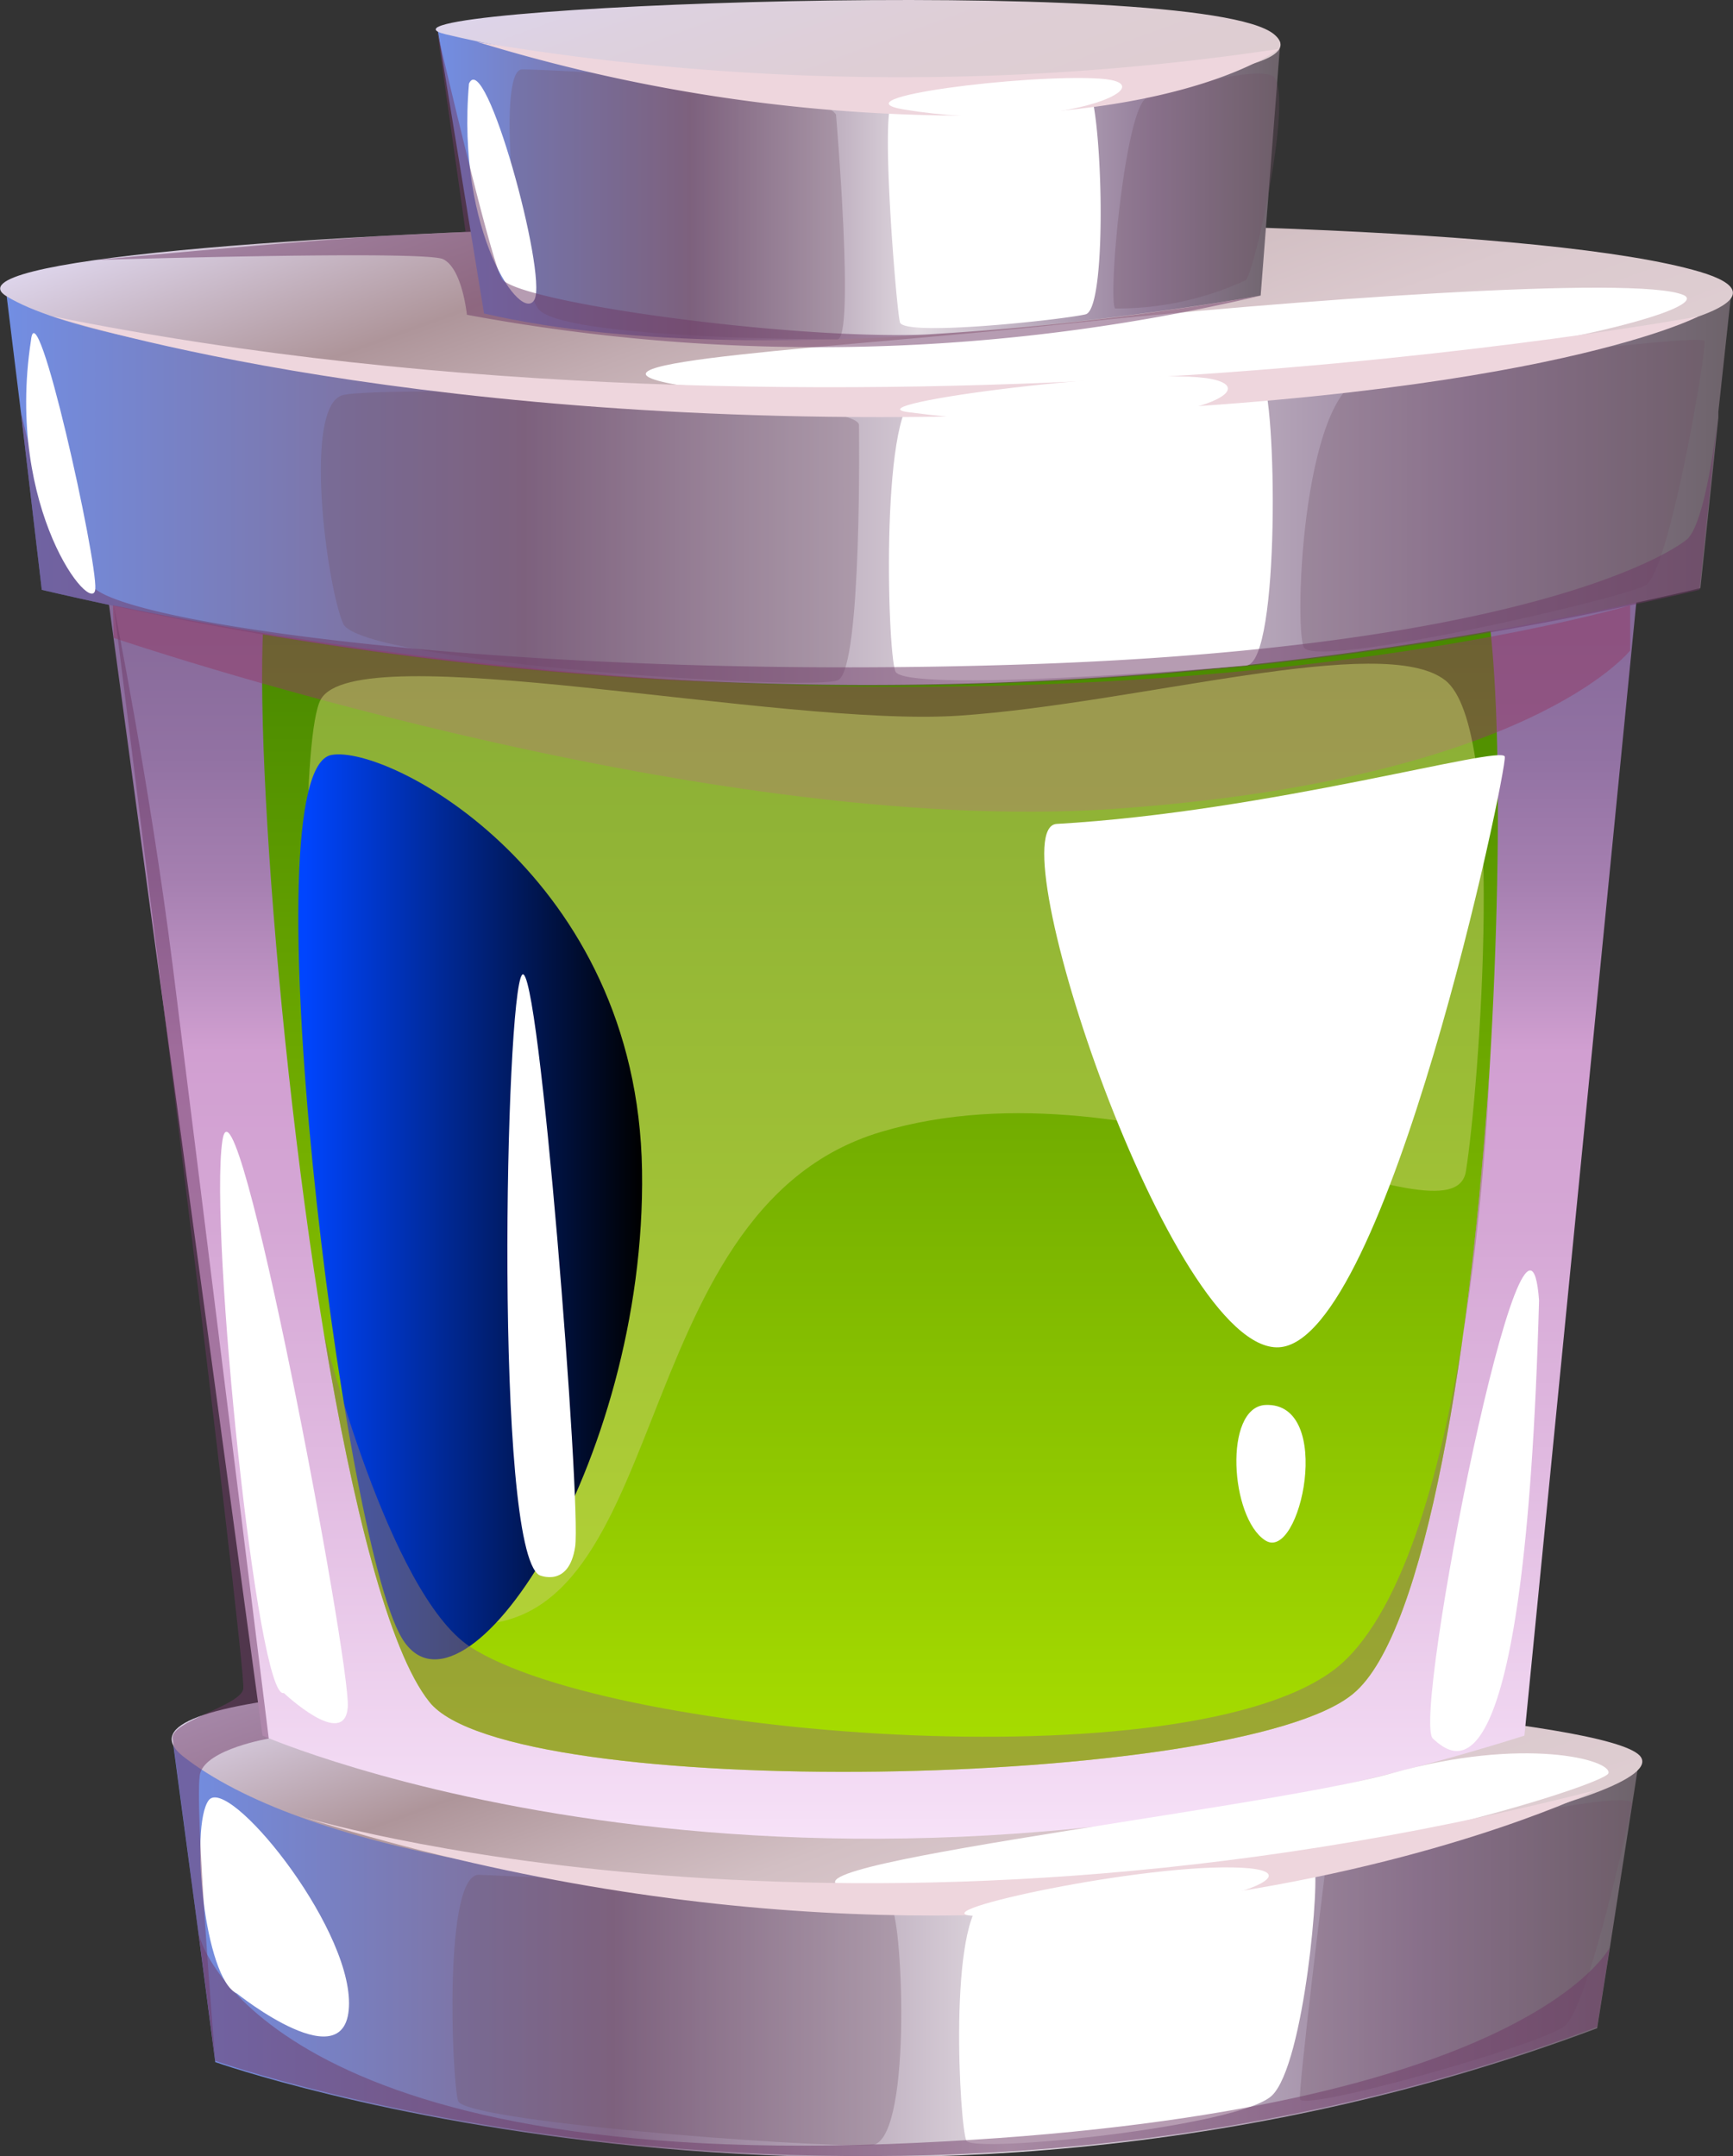 <svg xmlns="http://www.w3.org/2000/svg" xmlns:xlink="http://www.w3.org/1999/xlink" viewBox="0 0 41.46 51.58"><rect x="0" y="0" width="41.46" height="51.58" fill="#333333" stroke="none"/><defs><style>.cls-1{isolation:isolate;}.cls-2{fill:url(#Безымянный_градиент_776);}.cls-3{fill:url(#Безымянный_градиент_539);}.cls-4{fill:url(#Безымянный_градиент_601);}.cls-5{fill:url(#Безымянный_градиент_605);}.cls-6{fill:url(#Безымянный_градиент_776-2);}.cls-7{fill:url(#Безымянный_градиент_539-2);}.cls-8{fill:url(#Безымянный_градиент_776-3);}.cls-9{fill:url(#Безымянный_градиент_542);}.cls-10,.cls-14{fill:#fff;}.cls-10{mix-blend-mode:soft-light;}.cls-11{fill:#6e5066;opacity:0.3;}.cls-11,.cls-12,.cls-15,.cls-16,.cls-18{mix-blend-mode:multiply;}.cls-12{fill:#6e3b66;}.cls-12,.cls-15,.cls-16,.cls-18{opacity:0.5;}.cls-13{fill:#eed6dd;}.cls-15{fill:#923b66;}.cls-16{fill:#c9d16d;}.cls-17{mix-blend-mode:screen;fill:url(#Безымянный_градиент_409);}.cls-18{fill:#927466;}</style><linearGradient id="Безымянный_градиент_776" x1="4.13" y1="46.58" x2="39.23" y2="46.58" gradientUnits="userSpaceOnUse"><stop offset="0" stop-color="#728ee3"/><stop offset="0.3" stop-color="#836888"/><stop offset="0.57" stop-color="#e1d9e0"/><stop offset="0.85" stop-color="#937d9a"/><stop offset="1" stop-color="#6d636a"/></linearGradient><linearGradient id="Безымянный_градиент_539" x1="23.94" y1="48.01" x2="19.46" y2="35.69" gradientUnits="userSpaceOnUse"><stop offset="0" stop-color="#decdd1"/><stop offset="0.2" stop-color="#dbc9ce"/><stop offset="0.38" stop-color="#d2bfc3"/><stop offset="0.54" stop-color="#c2acb1"/><stop offset="0.7" stop-color="#ae959a"/><stop offset="1" stop-color="#ddd4ea"/></linearGradient><linearGradient id="Безымянный_градиент_601" x1="20.83" y1="43.99" x2="20.83" y2="12.05" gradientUnits="userSpaceOnUse"><stop offset="0" stop-color="#f7e2f8"/><stop offset="0.03" stop-color="#f4ddf5"/><stop offset="0.27" stop-color="#e1bbe1"/><stop offset="0.46" stop-color="#d5a7d5"/><stop offset="0.59" stop-color="#d19fd1"/><stop offset="0.64" stop-color="#be92c3"/><stop offset="0.72" stop-color="#a57fb0"/><stop offset="0.81" stop-color="#9272a3"/><stop offset="0.9" stop-color="#886b9b"/><stop offset="1" stop-color="#846898"/></linearGradient><linearGradient id="Безымянный_градиент_605" x1="21.06" y1="42.42" x2="21.06" y2="12.73" gradientUnits="userSpaceOnUse"><stop offset="0" stop-color="#a9de00"/><stop offset="1" stop-color="#408100"/></linearGradient><linearGradient id="Безымянный_градиент_776-2" x1="0.16" y1="11.73" x2="41.41" y2="11.73" xlink:href="#Безымянный_градиент_776"/><linearGradient id="Безымянный_градиент_539-2" x1="23.26" y1="13.9" x2="18.24" y2="0.12" xlink:href="#Безымянный_градиент_539"/><linearGradient id="Безымянный_градиент_776-3" x1="10.46" y1="4.4" x2="30.63" y2="4.4" xlink:href="#Безымянный_градиент_776"/><linearGradient id="Безымянный_градиент_542" x1="21.84" y1="4.49" x2="19.27" y2="-2.57" gradientUnits="userSpaceOnUse"><stop offset="0" stop-color="#decdd1"/><stop offset="0.41" stop-color="#deced5"/><stop offset="0.78" stop-color="#ddd1df"/><stop offset="1" stop-color="#ddd4ea"/></linearGradient><linearGradient id="Безымянный_градиент_409" x1="7.13" y1="28.87" x2="15.36" y2="28.87" gradientUnits="userSpaceOnUse"><stop offset="0.02" stop-color="#0045fe"/><stop offset="1"/></linearGradient></defs><g class="cls-1"><g id="Слой_2" data-name="Слой 2"><g id="layer1"><path class="cls-2" d="M39.23,42l-.72,4.62h0l-.3,1.9c-17.15,6.44-33.06.81-33.06.81l-.4-3.07h0l-.62-4.64C18.18,46.94,39.23,42,39.23,42Z"/><path class="cls-3" d="M4.36,42C.71,39,37.67,40.3,39.23,42c.91,1-8.65,3.1-18.17,3.28C14.12,45.37,7.21,44.25,4.36,42Z"/><path class="cls-4" d="M2.28,12.05l4,29.47s12.63,5.55,30.19,0l2.91-29.47Z"/><path class="cls-5" d="M35.64,25.52c-.43,6.56-1.51,13.56-3.27,15-2.74,2.28-20.19,2.62-22.1.19C9.3,39.5,8.43,36,7.75,31.91c-1.32-8-1.91-18.27-1.13-18.3,0,0,27.13-1.69,28.56-.38C35.87,13.86,36,19.5,35.64,25.52Z"/><path class="cls-6" d="M41.41,7.09l-.3,2.76h0v0s0,.07,0,.14l-.43,4.08A86.91,86.91,0,0,1,1,14.11L.5,9.86h0L.16,7.09Z"/><path class="cls-7" d="M.16,7.09c-2.82-1.7,33.42-2.67,40.5-.59,3.92,1.16-7.27,2.78-18.95,2.94C12.29,9.57,2.56,8.55.16,7.09Z"/><path class="cls-8" d="M11.58,7.5,10.46.65,30.63,1l-.47,6.07S18.79,9.16,11.58,7.5Z"/><path class="cls-9" d="M10.66.82C8,.18,28.71-.65,30.48.82S18.44,2.68,10.66.82Z"/><path class="cls-10" d="M26,2.07a38,38,0,0,0-4.63.36c-.33,0,.07,4.93.16,5.28s3.88-.06,4.44-.19S26.36,2.21,26,2.07Z"/><path class="cls-10" d="M22,9.45c-.94,0-.78,6.09-.58,6.61S29,16,29.82,15.92s.72-6.5.37-6.85S22,9.45,22,9.45Z"/><path class="cls-10" d="M23.58,45.4c-.91.49-.62,5.5-.46,5.81s6.53-.33,7.31-1.08,1.17-5.33,1-5.54S23.58,45.4,23.58,45.4Z"/><path class="cls-11" d="M11.48,44.85c-.88-.1-.67,4.93-.52,5.41s8.1,1.1,9.87,1.06c1,0,.77-5.3.5-5.69S11.48,44.85,11.48,44.85Z"/><path class="cls-11" d="M39.05,43.14c-.13-.44-7.29,1.23-7.32,1.42s-.66,5.32-.63,5.65,5.74-1.28,6.33-1.74S39.05,43.14,39.05,43.14Z"/><path class="cls-11" d="M32.81,9c-1.63,0-1.86,5.94-1.62,6.48S38.8,14.33,39.37,14s1.46-5.62,1.41-5.84S32.81,9,32.81,9Z"/><path class="cls-11" d="M20.55,10.17c0-.72-11.37-.95-12.34-.72s-.4,4.54,0,5.47,11.26,1.63,11.84,1.35S20.55,10.17,20.55,10.17Z"/><path class="cls-11" d="M20,2.74c-.51-.78-6.87-1.08-7.51-1.08s-.13,5,.38,5.72,6.73.74,7.16.74S20,2.74,20,2.74Z"/><path class="cls-11" d="M27.49,2.33c-.55-.06-1,4.85-.81,5.05a7.33,7.33,0,0,0,3.13-.68c.23-.29,1.18-4.64.62-4.89S27.49,2.33,27.49,2.33Z"/><path class="cls-10" d="M16.22,9.21c-3.14-.55,4-.9,9.25-1.46s13.72-1.18,14.81-.69S30.78,10.06,16.22,9.21Z"/><path class="cls-10" d="M20.78,45.25c-4.21-.45,9.36-1.94,12.52-2.83s5.27-.32,5.18,0S29.3,45.61,20.78,45.25Z"/><path class="cls-12" d="M40.35,12.91c.41-.34.67-2.28.74-2.88l-.43,4.08A86.91,86.91,0,0,1,1,14.11L.5,9.86c.07.19.66,3.33,1.78,4.23s10.67,2.2,22.34,1.8S39.87,13.3,40.35,12.91Z"/><path class="cls-12" d="M41.11,9.89s0,.07,0,.14Z"/><path class="cls-13" d="M1.27,7.57s8,2.65,21.66,2.39,17.7-2.39,17.7-2.39S20.17,11.38,1.27,7.57Z"/><path class="cls-13" d="M11.41,1A40.07,40.07,0,0,0,22.46,2.76c6,.08,8.14-1.59,8.14-1.59A60.92,60.92,0,0,1,11.41,1Z"/><path class="cls-14" d="M21.63,2.62c-1.69-.28,2.91-.85,4.67-.74S25.32,3.23,21.63,2.62Z"/><path class="cls-14" d="M21.73,9.86C20.26,9.67,27.5,8.75,29,9.07S27.4,10.61,21.73,9.86Z"/><path class="cls-13" d="M7.16,43.44s12.92,4,31-.61C38.16,42.83,25.3,49.14,7.16,43.44Z"/><path class="cls-14" d="M23.27,45.83c-1.3-.09,4.14-1.27,6.43-1.15S27.88,46.14,23.27,45.83Z"/><path class="cls-12" d="M38.51,46.59l-.3,1.9c-17.15,6.44-33.06.81-33.06.81l-.4-3.07c0,.22,1.58,5.61,16.5,5.06C36,50.73,38.37,46.84,38.51,46.59Z"/><path class="cls-15" d="M2.72,15.26s14,4.78,23.93,4.09S39,15.56,39,15.56V14.48s-14.71,4.39-36.3,0Z"/><path class="cls-10" d="M.74,8.15C.87,6.8,2.33,13.4,2.28,14.09S.12,12.19.74,8.15Z"/><path class="cls-10" d="M5.67,47.69c-.78-.35-1.13-4-.68-4.62S8.35,46,8.35,47.92,5.67,47.69,5.67,47.69Z"/><path class="cls-10" d="M11.22,2c.39-.87,1.87,4.54,1.57,5.16S10.91,5.56,11.22,2Z"/><path class="cls-14" d="M6.79,40.5C6.16,40.71,5,29.44,5.32,27.29s3.08,12.52,3,13.55S6.79,40.5,6.79,40.5Z"/><path class="cls-16" d="M10.83,38.83c-3.36-.42-4-20.52-3.16-22.09s11,.67,15.28.38,10.13-2,11.62-.85.81,9.83.5,11.75-7.71-2.82-14-.94S16.2,39.52,10.83,38.83Z"/><path class="cls-10" d="M36.82,31.11c-.29-4-3.06,10-2.54,10.48S36.48,43.43,36.82,31.11Z"/><path class="cls-14" d="M25.28,19.71c-1.45.08,2.73,12.67,5.32,12.52S36.07,18.39,36,18.1,30.36,19.42,25.28,19.71Z"/><path class="cls-14" d="M30.27,33.61c-1,.06-.84,2.7,0,3.24S31.94,33.53,30.27,33.61Z"/><path class="cls-17" d="M7.93,18.06c-2,.36.24,18.69,1.68,21.12S15.47,35.05,15.36,28,9.31,17.81,7.93,18.06Z"/><path class="cls-10" d="M12.9,37.68c-1.08-.65-.81-13.9-.41-14.36S13.91,36,13.76,37,12.9,37.68,12.9,37.68Z"/><path class="cls-12" d="M5.15,49.3S4.63,43,4.79,42.42s1.64-.83,1.64-.83-1.76-14.21-2.3-18.5-1.41-8.61-1.41-8.61S5.92,40,5.82,40.41s-1.75.77-1.69,1.18S5.15,49.3,5.15,49.3Z"/><path class="cls-12" d="M2.29,6.22s5.44-.51,7.15-.59l1.7-.08L10.46.75S11.7,6.1,12,6.66,18.9,8.14,22.17,8a70.3,70.3,0,0,0,8-.93,46,46,0,0,1-19,.46s-.11-1.11-.57-1.33S2.29,6.22,2.29,6.22Z"/><path class="cls-18" d="M35.64,25.52c-.43,6.56-1.51,13.56-3.27,15-2.74,2.28-20.19,2.62-22.1.19C9.3,39.5,8.43,36,7.75,31.91v0s1.55,6.2,3.49,7.48c3.39,2.22,17.86,3.33,20.95.32S35.64,25.5,35.64,25.5Z"/></g></g></g></svg>